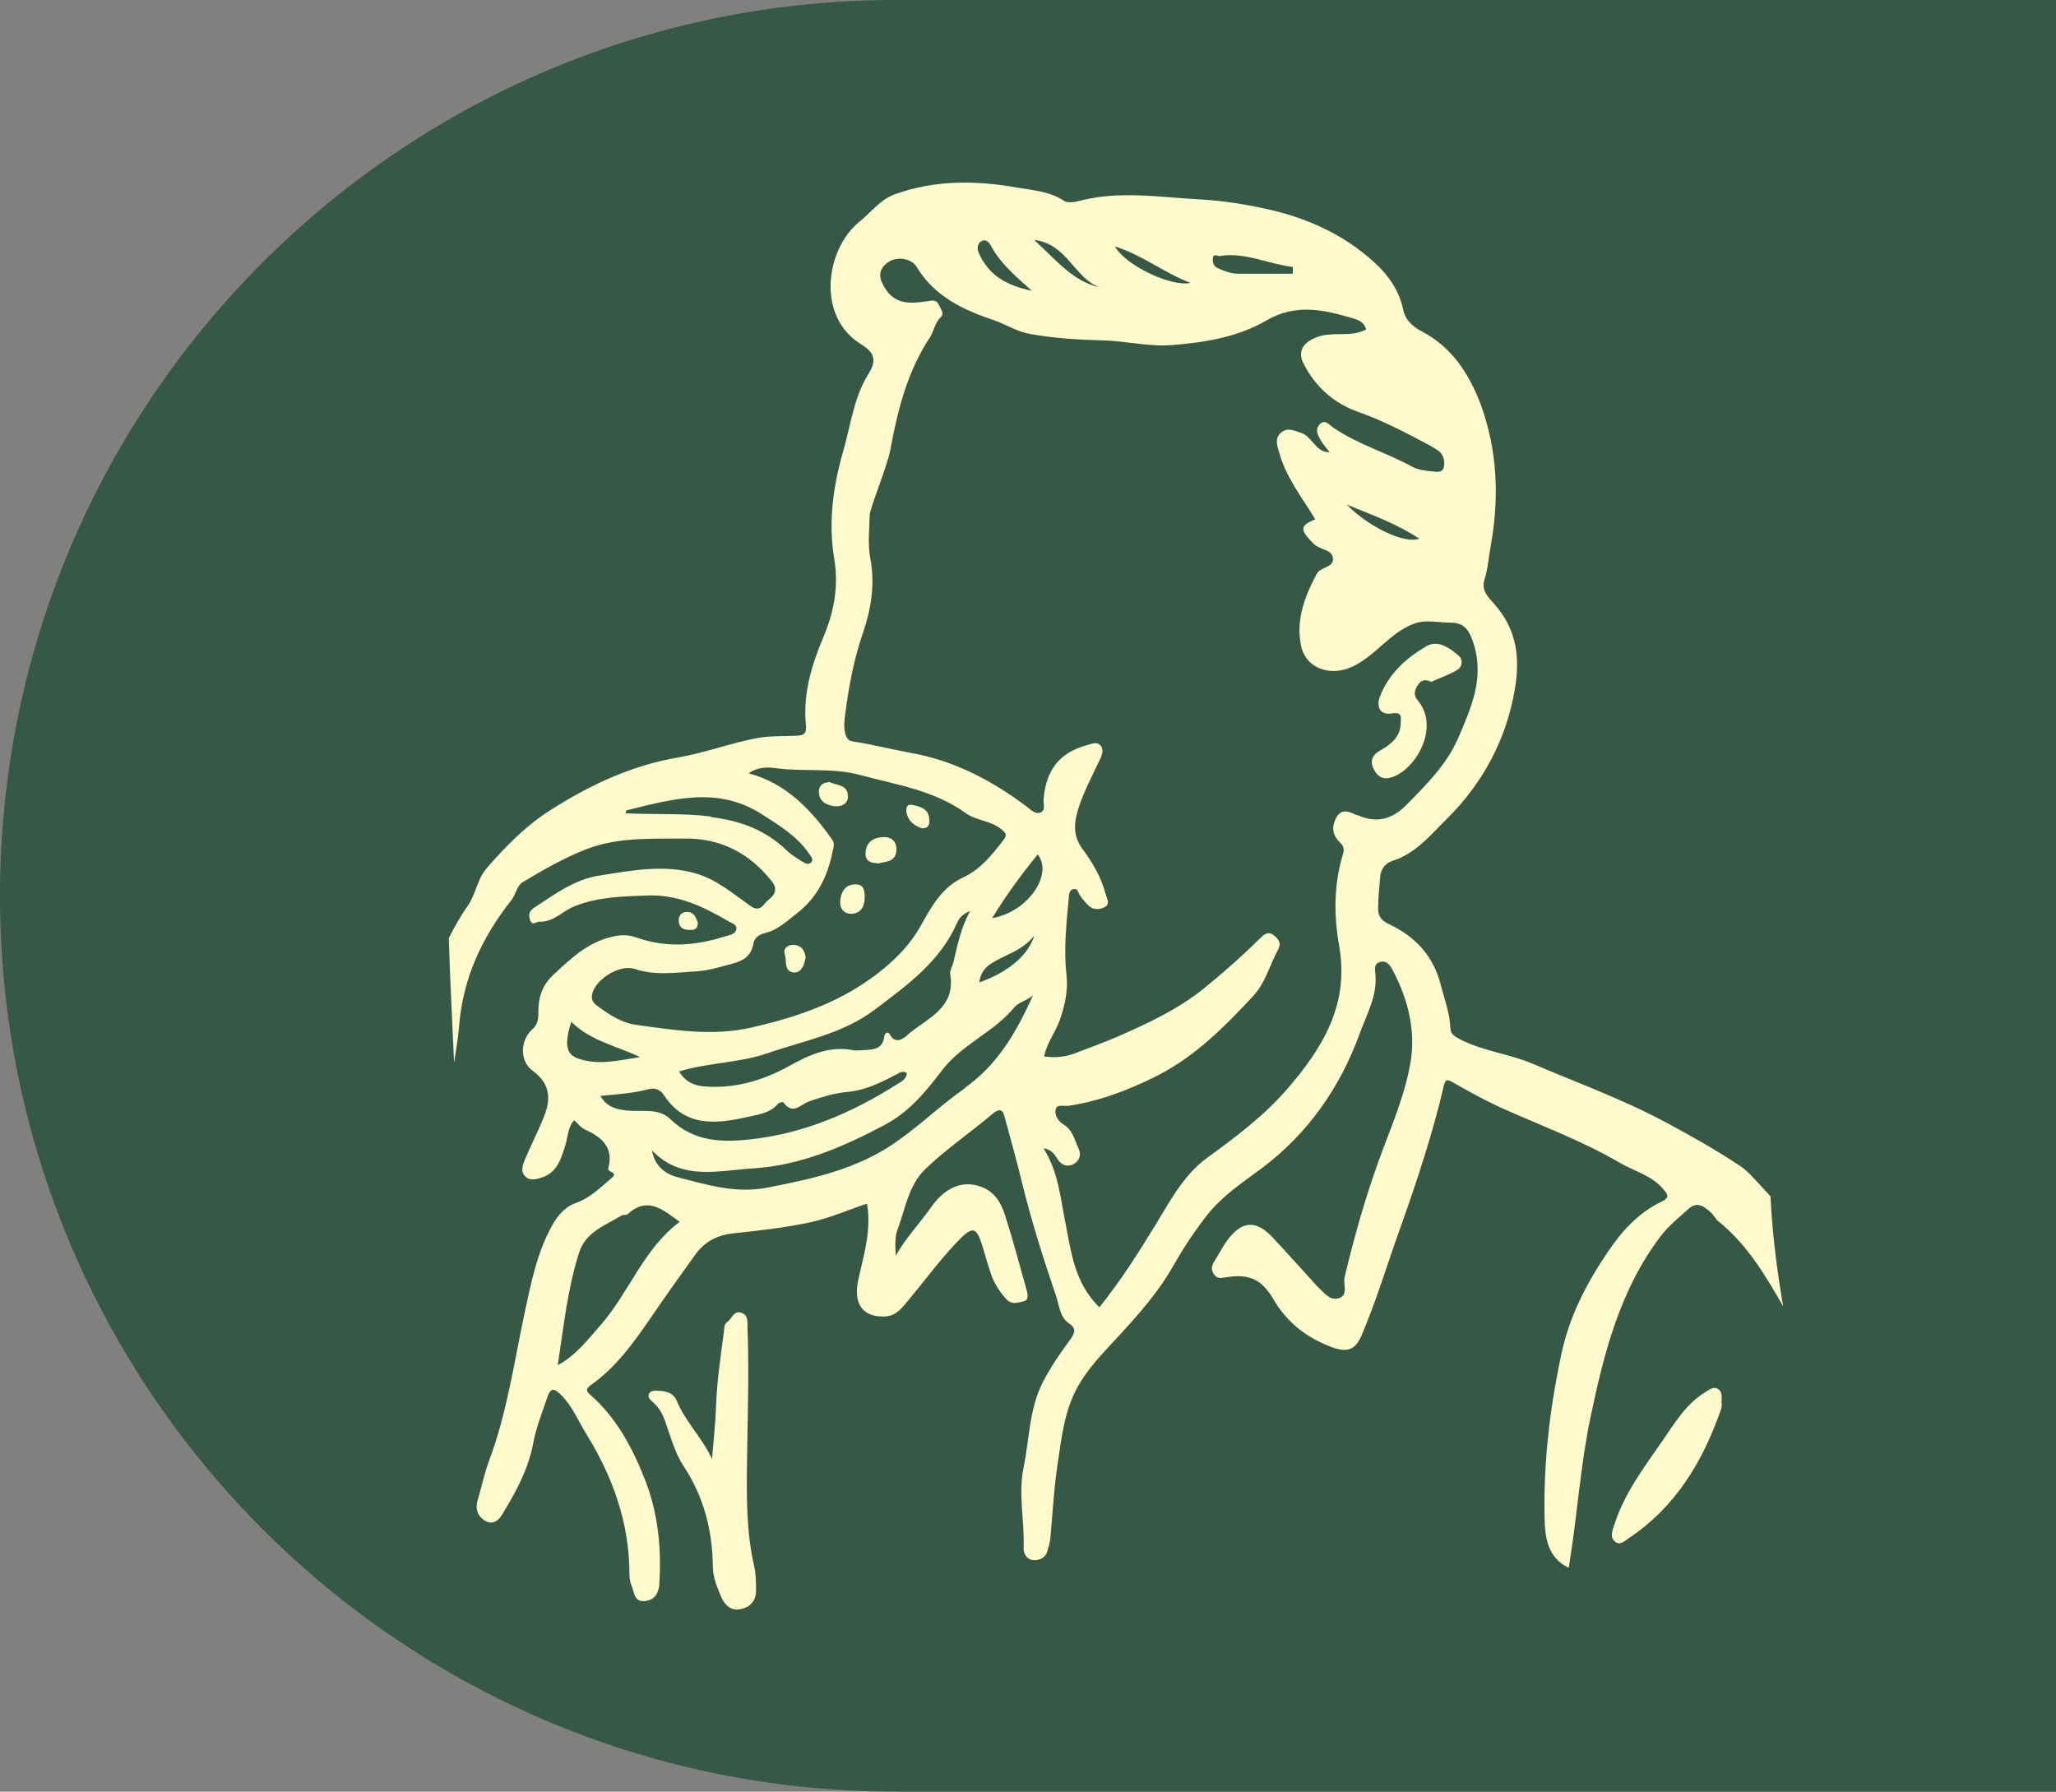 <?xml version="1.0" encoding="UTF-8"?>
<svg id="Layer_1" data-name="Layer 1" xmlns="http://www.w3.org/2000/svg" viewBox="0 0 70 61">
  <rect x="0" y="0" width="70" height="61" fill="#808080" stroke="none"/>
  <path d="M30.5,0h39.5v61H30.5C13.67,61,0,47.33,0,30.5H0C0,13.67,13.67,0,30.5,0Z" fill="#365846"/>
  <g>
    <path d="M60.27,40.72c-.16-.17-.32-.35-.48-.52-.17-.18-.33-.36-.54-.5-.81-.54-1.66-1.02-2.52-1.48-1.47-.79-3.02-1.35-4.54-2-.8-.34-1.69-.43-2.47-.83-.19-.1-.34-.18-.34-.4-.02-.5-.2-.96-.32-1.43-.24-.99-.86-1.67-1.76-2.09-.28-.13-.38-.29-.38-.53,0-.36.04-.72.07-1.08.02-.28.19-.48.42-.55.8-.25,1.32-.91,1.86-1.44,1.21-1.2,2.02-2.69,2.31-4.43.18-1.08.05-2.02-.7-2.87-.18-.21-.46-.45-.34-.83.12-.37.14-.75.21-1.13.3-1.65.24-3.27-.34-4.85-.39-1.03-.98-1.94-1.99-2.47-.34-.18-.57-.39-.65-.76-.13-.64-.51-1.17-.96-1.58-1.05-.97-2.33-1.54-3.71-1.84-.73-.16-1.49-.28-2.23-.32-1.37-.07-2.75-.31-4.12.05-.16.04-.4.08-.52,0-.48-.32-1.04-.36-1.58-.45-1.4-.25-2.8-.27-4.17.22-.51.18-.82.62-1.22.94-1.13.91-1.49,3.2.04,4.16.48.3.57.55.25,1.05-.49.8-.59,1.74-.85,2.63-.34,1.19-.5,2.41-.3,3.61.16.97,0,1.82-.37,2.7-.4.95-.7,1.94-.59,2.99.03.32-.1.35-.35.36-.42.02-.84,0-1.26.07-.93.17-1.82.51-2.74.67-1.6.27-3.03.95-4.36,1.8-.82.52-1.51,1.22-2.16,1.97-.34.4-.37.9-.65,1.29-.25.35-.45.72-.64,1.09.04,1.41.12,2.83.18,4.24.06-.41.14-.83.17-1.24.13-1.63.78-3.03,1.78-4.29.15-.19.19-.5.38-.61.7-.42,1.41-.83,2.18-1.13,1.07-.41,2.19-.35,3.31-.36,1.25-.02,2.23.49,3,1.46.22.27.08.48-.12.63-.17.13-.26.46-.63.19-.58-.41-1.14-.89-1.84-1.09-1.09-.32-2.19-.1-3.28.07-.85.13-1.53.64-2.23,1.1-.15.1-.19.21-.14.39.07.26.22.07.33.08.48.02.78-.36,1.18-.52.79-.32,1.61-.34,2.45-.37,1.06-.05,1.93.37,2.79.87.11.07.31.11.28.28-.03.17-.24.2-.38.24-1,.32-2.01.4-3.02.04-.21-.07-.41-.1-.66-.06-.93.15-1.55.75-2.19,1.35-.37.35-.5.78-.49,1.27,0,.21-.02.4-.2.56-.42.37-.45,1.08,0,1.41.63.46.63,1,.37,1.62-.19.47-.42.92-.62,1.39-.08.19-.17.42,0,.59.17.17.4.1.6.03.5-.18.62-.63.76-1.06.1-.31.09-.65.31-.88.13.12.23.26.37.32.58.26.98.61.79,1.32-.04.15.38.11.1.34-.37.31-.71.66-1.18.83-.39.13-.64.43-.83.77-.52.93-.72,1.97-.94,2.99-.36,1.69-.6,3.4-1.21,5.03-.16.42-.25.88-.38,1.31-.1.31-.02.57.25.73.32.18.51-.09.63-.3.44-.73.84-1.48,1-2.32.1-.55.31-1.07.49-1.6.12-.36.26-.26.47-.06.38.38.57.87.85,1.32.91,1.47,1.47,3.04,1.47,4.78,0,.14.03.28.08.41.09.22.08.55.47.5.35-.05.45-.31.47-.6.07-1.19-.04-2.36-.47-3.48-.43-1.1-.97-2.14-1.88-2.94-.12-.11-.18-.18,0-.32.86-.6,1.47-1.45,2.04-2.28.5-.73,1.01-1.45,1.53-2.17.33-.46.76-.67,1.31-.73.87-.09,1.74-.19,2.59-.37.66-.14,1.29-.42,1.95-.64.16.94-.13,1.8-.31,2.65-.15.77.17,1.24.95,1.19.36-.03.55-.29.75-.53.55-.66,1.06-1.35,1.65-1.98.58-.61.69-.56.92.22.08.29.17.57.26.85.11.32.29.59.51.84.2.23.44.12.62.08.18-.04.11-.3.06-.46-.23-.82-.45-1.65-.71-2.46-.12-.38-.31-.74-.71-.93-.65-.3-1.3-.07-1.8.64-.39.56-.87,1.05-1.21,1.66-.02-.32-.04-.62.06-.89.26-.7.38-1.5.92-2.03.7-.69,1.53-1.24,2.28-1.88.38-.33.41-.04.48.21.19.71.39,1.41.56,2.12.32,1.31.73,2.59,1.16,3.86.11.33.12.7.44.92.25.17.2.33.03.56-.34.46-.67.94-.93,1.45-.46.9-.45,1.92-.65,2.89-.19.92.04,1.84,0,2.76,0,.22.14.39.34.4.18.01.39-.07.46-.28.05-.15.09-.3.11-.46.08-.85.12-1.7.25-2.54.13-.89.23-1.81.68-2.62.35-.63.85-1.14,1.34-1.67.71-.77,1.42-1.56,1.93-2.48.34-.59.71-1.15,1.13-1.69.52-.66,1.19-1.1,1.85-1.59,1.58-1.18,2.68-2.75,3.35-4.59.23-.64.6-1.27.54-2.01-.01-.16-.08-.38.17-.44.21-.05.33.11.41.27.53.99.8,2.08.61,3.17-.2,1.15-.68,2.23-1.08,3.33-.47,1.3-.84,2.62-1.16,3.96-.06.25.15.64-.23.73-.31.07-.51-.25-.73-.44-.05-.05-.09-.11-.14-.16-.46-.5-.91-1.01-1.37-1.5-.56-.58-1.03-.54-1.51.1-.18.24-.31.51-.47.76-.09.15-.1.29.02.44.11.14.23.1.38.08.8-.13,1.22.06,1.63.75.46.8,1.14,1.31,1.99,1.63.52.19.8.09,1.01-.41.5-1.17.86-2.39,1.29-3.58.57-1.6,1.11-3.22,1.5-4.88.06-.27.12-.26.33-.14.51.29,1.03.58,1.57.83,1.37.62,2.78,1.13,4.08,1.89.51.3,1.12.44,1.51.92.14.17.22.28-.08.42-.81.38-1.4,1.07-1.87,1.78-.69,1.03-1.26,2.13-1.53,3.4-.4,1.88-.62,3.75-.57,5.66.02.6.1,1.27.82,1.62.29-1.74.39-3.45.74-5.12.46-2.19,1-4.34,2.39-6.17.28-.37.63-.64.96-.94.29-.26.54-.06.76.14.09.08.14.2.23.28.99.79,1.61,1.84,2.22,2.91-.21-1.24-.37-2.49-.43-3.74ZM41.56,8.71c.86-.12,1.63.28,2.46.38,0,.08,0,.15-.01.23-.62,0-1.23,0-1.85,0-.25,0-.47-.09-.7-.19-.13-.06-.17-.17-.17-.3,0-.23.18-.1.27-.11ZM40.53,9.63c-.64.15-2.21-.59-2.57-1.24.97.31,1.69.91,2.57,1.24ZM37.45,9.79c-.94-.22-1.5-.95-2.24-1.62,1.13.13,1.36,1.3,2.24,1.62ZM33.4,8.22c.17-.11.29.05.35.17.31.57.79.98,1.38,1.51-.91-.19-1.49-.56-1.81-1.3-.06-.15-.04-.3.08-.38ZM24.21,27.8c-.96-.12-1.93-.06-2.91-.11.02-.07.02-.1.03-.1,1.55-.38,3.11-.84,4.62.14.59.38,1.19.74,1.6,1.34.06.09.15.18.08.28-.08.1-.21.05-.29,0-.19-.12-.39-.24-.55-.39-.72-.7-1.58-1.02-2.58-1.14ZM21.59,32.98c.7.25,1.42.13,2.14.09.34-.02.69-.12,1.02-.21.4-.1.81-.2.9-.73.02-.16.16-.31.39-.36.43-.1.75-.41,1.1-.68.71-.55,1.04-1.28,1.21-2.11.03-.13.08-.26-.02-.4-.69-.97-1.54-1.91-2.84-2.25.34-.24.67-.21.97-.17.94.12,1.89-.03,2.84.23,1.23.33,2.5.52,3.56,1.28.38.28.86.26,1.23.56.18.15.2.2.06.39-.39.5-.78.99-1.37,1.26-.73.34-1.09,1.03-1.45,1.67-.33.58-.77,1.04-1.27,1.45-1.3,1.07-2.83,1.61-4.46,1.98-1.34.31-2.65.09-3.96-.09-.45-.06-.88-.33-1.26-.61-.11-.08-.23-.17-.23-.33.01-.55.93-1.14,1.45-.96ZM30.9,35.24c-.15.13-.42.33-.61-.03-.05-.1-.17-.04-.18.06-.05.5-.44.46-.78.49-.09,0-.18.01-.26,0-.83-.17-1.53.16-2.23.55-.88.48-1.82.76-2.85.68-.36-.03-.64-.14-.87-.51,1.02-.31,2.06-.29,3.01-.62,1.24-.43,2.57-.66,3.66-1.49,1.1-.83,2.22-1.63,2.8-2.96.08-.18.22-.31.44-.39-.31.55-.43,1.15-.57,1.74-.03.14-.13.28-.11.4.2,1.17-.79,1.51-1.45,2.07ZM19.6,36c-.34-.14-.37-.53-.15-1.21.67.66,1.55.82,2.34,1.2-.73.11-1.46.31-2.19.02ZM20.45,37.31c.57-.05,1.12-.09,1.65-.23.2-.05.38.02.5.2.74,1.13,1.82.98,2.9.74.35-.08.73-.13.99-.44.03-.04.16-.07.18-.05.33.46.59.06.9-.04.41-.14.83-.27,1.25-.31.63-.05,1.17-.32,1.7-.6.1-.05.21-.14.35-.05,0,.23-.2.3-.35.4-1.52.96-3.15,1.66-4.95,1.86-.98.11-1.95.09-2.75-.69-.42-.41-1.04-.22-1.56-.3-.36-.05-.62-.15-.82-.49ZM20.47,45.09c-.44.5-.85,1.05-1.48,1.39.2-1.3.33-2.6.73-3.84.23-.71.9-.92,1.45-1.26.05-.03.16,0,.2-.04.67-.62,1.2-.16,1.77.26-1.22.91-1.71,2.38-2.67,3.49ZM32.85,37.05c-.9.63-1.68,1.42-2.61,2.01-1.25.79-2.66,1.09-4.09,1.37-1.09.22-2.08-.09-3.08-.35-.41-.1-.79-.39-.87-.91,1.01,1.05,2.26.68,3.44.61,1.61-.1,3.07-.73,4.48-1.48.82-.43,1.41-1.14,1.93-1.83.69-.92,1.78-1.31,2.49-2.18.12-.15.43-.23.63-.4-.55,1.22-1.19,2.35-2.31,3.14ZM33.34,33.46c.06-.52.41-.67.82-.88.35-.17.75-.34,1.06-.73-.23.69-.88,1.24-1.88,1.6ZM33.78,31.26c.48-.79,1-1.49,1.55-2.17.54.69-.34,1.96-1.55,2.17ZM46.18,27.75c-.23-.11-.5-.24-.68.08-.16.29-.15.57.09.82.11.11.2.21.14.41-.32,1.03-.32,2.1-.14,3.12.36,2-.54,3.48-1.75,4.88-.81.94-1.78,1.66-2.78,2.39-.78.58-1.25,1.49-1.76,2.32-.58.95-1.18,1.88-1.87,2.74-.85-.83-.96-1.88-1.16-2.9-.17-.83-.23-1.7-.74-2.51.31.04.39.25.5.4.14.19.33.23.51.14.2-.1.29-.31.18-.54-.14-.29-.19-.63-.52-.82-.16-.1-.32-.32-.25-.53.05-.16.28-.08.43-.1,1.07-.16,2.05-.54,3.01-1.02,1.3-.66,2.3-1.67,3.27-2.71.43-.46.57-1.07.86-1.6.12-.23-.01-.37-.17-.49-.18-.14-.33,0-.45.12-.61.6-1.25,1.17-1.92,1.71-.88.71-1.9,1.18-2.92,1.63-.48.21-.97.38-1.46.57-.33.13-.68.16-1.05.11.09-.47.39-.83.54-1.26.17-.5.28-.99.22-1.53-.1-.87,0-1.75.08-2.62.01-.13.02-.27.17-.29.13-.03.14.11.2.2.08.13.19.25.3.36.16.16.38.14.54.06.22-.1.08-.31.04-.46-.15-.57-.45-1.08-.79-1.53-.37-.51-.26-1-.1-1.48.18-.52.44-1.02.68-1.52.08-.17.16-.34.06-.49-.12-.18-.31-.09-.48-.04-.93.25-1.4.84-1.48,1.85-.01.16.09.39-.13.45-.17.05-.32-.11-.46-.22-1.19-.89-2.47-1.56-3.95-1.82-.66-.12-1.31-.29-1.98-.39-.27-.04-.29-.49-.25-.79.12-.97.29-1.93.61-2.87.29-.84.43-1.68.26-2.58-.09-.47-.03-.97-.02-1.46,0-.22.59-1.64.7-2.21.25-1.36.58-2.68,1.35-3.84.14-.22.16-.49.37-.69.14-.13-.01-.29-.07-.43-.09-.19-.24-.13-.41-.11-.54.08-1.07.12-1.42-.45-.21-.33-.25-.62.09-.87.3-.22.8-.16.99.15.61,1.01,1.6,1.47,2.65,1.82.41.14.75.38,1.21.46.83.15,1.66.2,2.49.22.78.02,1.54.22,2.34.16,1.13-.09,2.24-.27,3.22-.84,1.01-.59,1.98-.36,2.98-.06.17.05.36.14.41.37-.53.28-1.13.05-1.68.26-.46.18-.67.48-.44.92.4.77,1.02,1.33,1.84,1.62.85.3,1.63.71,2.42,1.13.11.06.21.12.31.19.21.14.23.39.2.56-.05.24-.32.15-.5.14-.19-.02-.39-.05-.56-.14-.89-.49-1.88-.77-2.72-1.35-.13-.09-.27-.29-.45-.1-.17.17-.06.37.03.53.08.14.2.27.31.42-.49,0-.58-.53-.97-.66-.24-.08-.46-.19-.67-.02-.24.19-.15.44-.08.68.23.85.78,1.54,1.23,2.28-.54.23-.53.35-.05.84.2.2.61.18.65.47.06.34-.42.3-.55.55-.41.77-.72,1.57-.53,2.46.17.78,1.02,1.04,1.74.7.82-.38,1.32-1.22,2.18-1.49.36-.11.78-.01,1.17-.01.5,0,.65.3.79.74.36,1.16-.1,2.18-.53,3.18-.38.89-1.07,1.58-1.75,2.27-.51.52-1.03.65-1.69.36ZM48.32,18.34c-.47.19-1.69-.37-2.47-1.16.83.34,1.69.64,2.47,1.16Z" fill="#fff9cb"/>
    <path d="M24.24,49.7c.05-.62.12-1.23.14-1.85.03-.82.15-1.64.26-2.45.02-.14,0-.31.12-.39.16-.11.22-.41.49-.31.24.08.19.31.2.5.06,1.59,0,3.18-.02,4.76-.01,1.1-.01,2.23.24,3.33.07.28.07.59.07.88,0,.35-.22.56-.54.62-.32.06-.53-.15-.65-.43-.13-.32-.27-.63-.28-1-.01-1.24-.3-2.39-1-3.45-.31-.47-.45-1.05-.65-1.59-.09-.24-.22-.43-.41-.6-.08-.07-.17-.15-.11-.27.06-.11.18-.1.28-.1.28,0,.55.07.66.34.29.71.87,1.26,1.21,2Z" fill="#fff9cb"/>
    <path d="M58.62,47.76c0,.07,0,.18-.04.27-.62,1.75-1.53,3.27-3.11,4.33-.15.1-.3.26-.47.14-.2-.15-.11-.38-.04-.58.34-1.07,1-1.94,1.63-2.85.43-.62.81-1.27,1.47-1.67.13-.08.27-.21.43-.11.16.1.13.27.12.46Z" fill="#fff9cb"/>
    <path d="M23.76,31.43c-.01.23-.15.24-.3.23-.23,0-.37-.12-.35-.35.01-.17.13-.28.32-.26.24.03.27.23.33.37Z" fill="#fff9cb"/>
    <path d="M48.73,23.21c-.29-.12-.39,0-.49.17-.1.17-.1.32.04.48.7.84.03,2.19-.78,2.56-.31.14-.55.1-.71-.2-.16-.29-.1-.5.22-.68.35-.2.68-.46.68-.93,0-.18.06-.38-.29-.32-.41.07-.55-.22-.42-.57.3-.78.9-1.33,1.61-1.73.38-.21.78.08,1.08.34.14.12.12.37-.04.47-.3.18-.63.29-.89.41Z" fill="#fff9cb"/>
    <path d="M29.89,29.39c-.3,0-.44-.11-.42-.37.03-.37.29-.51.61-.52.3-.01.46.18.44.46-.03.41-.39.37-.63.44Z" fill="#fff9cb"/>
    <path d="M29.44,30.56c0,.32-.15.56-.48.55-.25,0-.39-.22-.35-.48.04-.31.21-.53.53-.52.28,0,.3.23.3.45Z" fill="#fff9cb"/>
    <path d="M28.23,26.62c.24.13.63.07.64.49,0,.27-.23.36-.44.34-.29-.03-.55-.16-.55-.5,0-.2.13-.31.35-.32Z" fill="#fff9cb"/>
    <path d="M27.42,32.64c-.04.23-.14.48-.39.47-.35-.03-.24-.4-.31-.62-.07-.2.11-.33.31-.32.26.02.39.2.4.47Z" fill="#fff9cb"/>
    <path d="M31.42,28.21c-.28-.08-.51-.25-.56-.57-.01-.08-.01-.27.18-.24.29.06.59.13.6.51,0,.14,0,.29-.23.29Z" fill="#fff9cb"/>
  </g>
</svg>